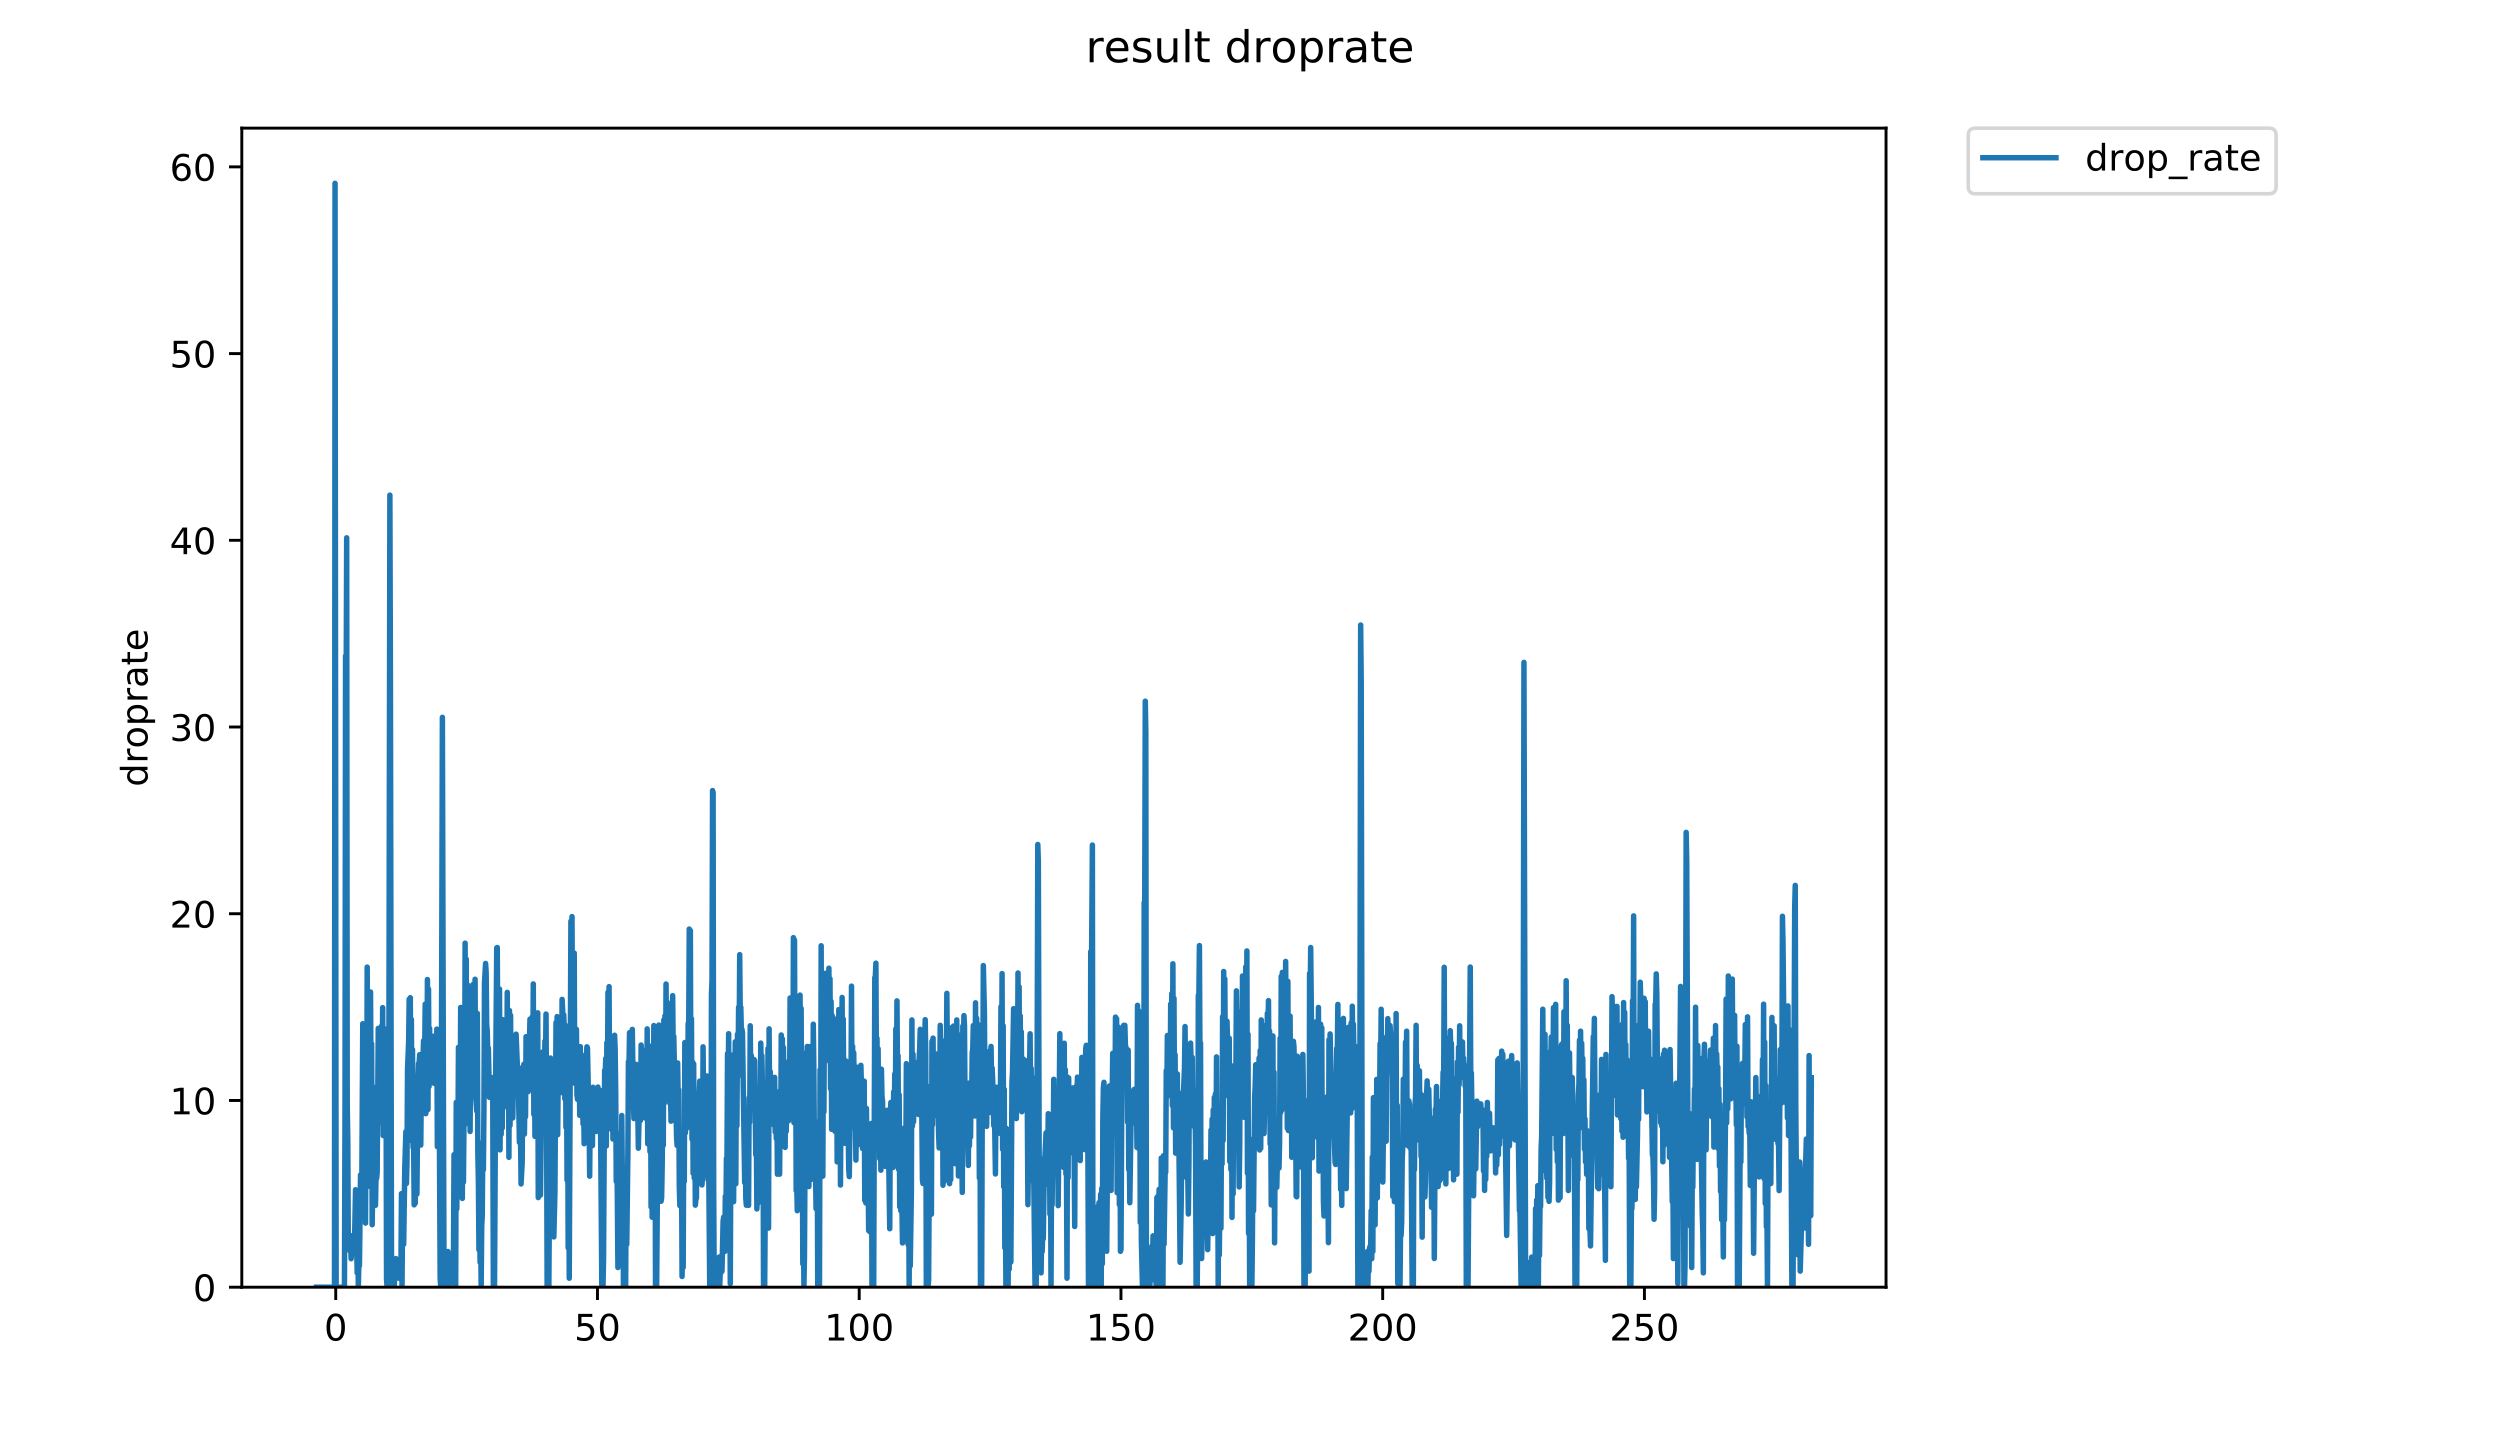 <?xml version="1.0" encoding="utf-8" standalone="no"?>
<!DOCTYPE svg PUBLIC "-//W3C//DTD SVG 1.1//EN"
  "http://www.w3.org/Graphics/SVG/1.1/DTD/svg11.dtd">
<!-- Created with matplotlib (https://matplotlib.org/) -->
<svg height="396pt" version="1.1" viewBox="0 0 684 396" width="684pt" xmlns="http://www.w3.org/2000/svg" xmlns:xlink="http://www.w3.org/1999/xlink">
 <defs>
  <style type="text/css">
*{stroke-linecap:butt;stroke-linejoin:round;}
  </style>
 </defs>
 <g id="figure_1">
  <g id="patch_1">
   <path d="M 0 396 
L 684 396 
L 684 0 
L 0 0 
z
" style="fill:#ffffff;"/>
  </g>
  <g id="axes_1">
   <g id="patch_2">
    <path d="M 66.159 352.174 
L 516.019 352.174 
L 516.019 35.062 
L 66.159 35.062 
z
" style="fill:#ffffff;"/>
   </g>
   <g id="matplotlib.axis_1">
    <g id="xtick_1">
     <g id="line2d_1">
      <defs>
       <path d="M 0 0 
L 0 3.5 
" id="md224cf1b78" style="stroke:#000000;stroke-width:0.8;"/>
      </defs>
      <g>
       <use style="stroke:#000000;stroke-width:0.8;" x="91.856" xlink:href="#md224cf1b78" y="352.174"/>
      </g>
     </g>
     <g id="text_1">
      <!-- 0 -->
      <defs>
       <path d="M 31.781 66.406 
Q 24.172 66.406 20.328 58.906 
Q 16.5 51.422 16.5 36.375 
Q 16.5 21.391 20.328 13.891 
Q 24.172 6.391 31.781 6.391 
Q 39.453 6.391 43.281 13.891 
Q 47.125 21.391 47.125 36.375 
Q 47.125 51.422 43.281 58.906 
Q 39.453 66.406 31.781 66.406 
z
M 31.781 74.219 
Q 44.047 74.219 50.516 64.516 
Q 56.984 54.828 56.984 36.375 
Q 56.984 17.969 50.516 8.266 
Q 44.047 -1.422 31.781 -1.422 
Q 19.531 -1.422 13.062 8.266 
Q 6.594 17.969 6.594 36.375 
Q 6.594 54.828 13.062 64.516 
Q 19.531 74.219 31.781 74.219 
z
" id="DejaVuSans-48"/>
      </defs>
      <g transform="translate(88.674 366.773)scale(0.1 -0.1)">
       <use xlink:href="#DejaVuSans-48"/>
      </g>
     </g>
    </g>
    <g id="xtick_2">
     <g id="line2d_2">
      <g>
       <use style="stroke:#000000;stroke-width:0.8;" x="163.467" xlink:href="#md224cf1b78" y="352.174"/>
      </g>
     </g>
     <g id="text_2">
      <!-- 50 -->
      <defs>
       <path d="M 10.797 72.906 
L 49.516 72.906 
L 49.516 64.594 
L 19.828 64.594 
L 19.828 46.734 
Q 21.969 47.469 24.109 47.828 
Q 26.266 48.188 28.422 48.188 
Q 40.625 48.188 47.75 41.5 
Q 54.891 34.812 54.891 23.391 
Q 54.891 11.625 47.562 5.094 
Q 40.234 -1.422 26.906 -1.422 
Q 22.312 -1.422 17.547 -0.641 
Q 12.797 0.141 7.719 1.703 
L 7.719 11.625 
Q 12.109 9.234 16.797 8.062 
Q 21.484 6.891 26.703 6.891 
Q 35.156 6.891 40.078 11.328 
Q 45.016 15.766 45.016 23.391 
Q 45.016 31 40.078 35.438 
Q 35.156 39.891 26.703 39.891 
Q 22.75 39.891 18.812 39.016 
Q 14.891 38.141 10.797 36.281 
z
" id="DejaVuSans-53"/>
      </defs>
      <g transform="translate(157.105 366.773)scale(0.1 -0.1)">
       <use xlink:href="#DejaVuSans-53"/>
       <use x="63.623" xlink:href="#DejaVuSans-48"/>
      </g>
     </g>
    </g>
    <g id="xtick_3">
     <g id="line2d_3">
      <g>
       <use style="stroke:#000000;stroke-width:0.8;" x="235.079" xlink:href="#md224cf1b78" y="352.174"/>
      </g>
     </g>
     <g id="text_3">
      <!-- 100 -->
      <defs>
       <path d="M 12.406 8.297 
L 28.516 8.297 
L 28.516 63.922 
L 10.984 60.406 
L 10.984 69.391 
L 28.422 72.906 
L 38.281 72.906 
L 38.281 8.297 
L 54.391 8.297 
L 54.391 0 
L 12.406 0 
z
" id="DejaVuSans-49"/>
      </defs>
      <g transform="translate(225.535 366.773)scale(0.1 -0.1)">
       <use xlink:href="#DejaVuSans-49"/>
       <use x="63.623" xlink:href="#DejaVuSans-48"/>
       <use x="127.246" xlink:href="#DejaVuSans-48"/>
      </g>
     </g>
    </g>
    <g id="xtick_4">
     <g id="line2d_4">
      <g>
       <use style="stroke:#000000;stroke-width:0.8;" x="306.691" xlink:href="#md224cf1b78" y="352.174"/>
      </g>
     </g>
     <g id="text_4">
      <!-- 150 -->
      <g transform="translate(297.147 366.773)scale(0.1 -0.1)">
       <use xlink:href="#DejaVuSans-49"/>
       <use x="63.623" xlink:href="#DejaVuSans-53"/>
       <use x="127.246" xlink:href="#DejaVuSans-48"/>
      </g>
     </g>
    </g>
    <g id="xtick_5">
     <g id="line2d_5">
      <g>
       <use style="stroke:#000000;stroke-width:0.8;" x="378.303" xlink:href="#md224cf1b78" y="352.174"/>
      </g>
     </g>
     <g id="text_5">
      <!-- 200 -->
      <defs>
       <path d="M 19.188 8.297 
L 53.609 8.297 
L 53.609 0 
L 7.328 0 
L 7.328 8.297 
Q 12.938 14.109 22.625 23.891 
Q 32.328 33.688 34.812 36.531 
Q 39.547 41.844 41.422 45.531 
Q 43.312 49.219 43.312 52.781 
Q 43.312 58.594 39.234 62.25 
Q 35.156 65.922 28.609 65.922 
Q 23.969 65.922 18.812 64.312 
Q 13.672 62.703 7.812 59.422 
L 7.812 69.391 
Q 13.766 71.781 18.938 73 
Q 24.125 74.219 28.422 74.219 
Q 39.75 74.219 46.484 68.547 
Q 53.219 62.891 53.219 53.422 
Q 53.219 48.922 51.531 44.891 
Q 49.859 40.875 45.406 35.406 
Q 44.188 33.984 37.641 27.219 
Q 31.109 20.453 19.188 8.297 
z
" id="DejaVuSans-50"/>
      </defs>
      <g transform="translate(368.759 366.773)scale(0.1 -0.1)">
       <use xlink:href="#DejaVuSans-50"/>
       <use x="63.623" xlink:href="#DejaVuSans-48"/>
       <use x="127.246" xlink:href="#DejaVuSans-48"/>
      </g>
     </g>
    </g>
    <g id="xtick_6">
     <g id="line2d_6">
      <g>
       <use style="stroke:#000000;stroke-width:0.8;" x="449.915" xlink:href="#md224cf1b78" y="352.174"/>
      </g>
     </g>
     <g id="text_6">
      <!-- 250 -->
      <g transform="translate(440.371 366.773)scale(0.1 -0.1)">
       <use xlink:href="#DejaVuSans-50"/>
       <use x="63.623" xlink:href="#DejaVuSans-53"/>
       <use x="127.246" xlink:href="#DejaVuSans-48"/>
      </g>
     </g>
    </g>
   </g>
   <g id="matplotlib.axis_2">
    <g id="ytick_1">
     <g id="line2d_7">
      <defs>
       <path d="M 0 0 
L -3.5 0 
" id="m895e35383b" style="stroke:#000000;stroke-width:0.8;"/>
      </defs>
      <g>
       <use style="stroke:#000000;stroke-width:0.8;" x="66.159" xlink:href="#m895e35383b" y="352.174"/>
      </g>
     </g>
     <g id="text_7">
      <!-- 0 -->
      <g transform="translate(52.796 355.973)scale(0.1 -0.1)">
       <use xlink:href="#DejaVuSans-48"/>
      </g>
     </g>
    </g>
    <g id="ytick_2">
     <g id="line2d_8">
      <g>
       <use style="stroke:#000000;stroke-width:0.8;" x="66.159" xlink:href="#m895e35383b" y="301.087"/>
      </g>
     </g>
     <g id="text_8">
      <!-- 10 -->
      <g transform="translate(46.434 304.886)scale(0.1 -0.1)">
       <use xlink:href="#DejaVuSans-49"/>
       <use x="63.623" xlink:href="#DejaVuSans-48"/>
      </g>
     </g>
    </g>
    <g id="ytick_3">
     <g id="line2d_9">
      <g>
       <use style="stroke:#000000;stroke-width:0.8;" x="66.159" xlink:href="#m895e35383b" y="250"/>
      </g>
     </g>
     <g id="text_9">
      <!-- 20 -->
      <g transform="translate(46.434 253.799)scale(0.1 -0.1)">
       <use xlink:href="#DejaVuSans-50"/>
       <use x="63.623" xlink:href="#DejaVuSans-48"/>
      </g>
     </g>
    </g>
    <g id="ytick_4">
     <g id="line2d_10">
      <g>
       <use style="stroke:#000000;stroke-width:0.8;" x="66.159" xlink:href="#m895e35383b" y="198.913"/>
      </g>
     </g>
     <g id="text_10">
      <!-- 30 -->
      <defs>
       <path d="M 40.578 39.312 
Q 47.656 37.797 51.625 33 
Q 55.609 28.219 55.609 21.188 
Q 55.609 10.406 48.188 4.484 
Q 40.766 -1.422 27.094 -1.422 
Q 22.516 -1.422 17.656 -0.516 
Q 12.797 0.391 7.625 2.203 
L 7.625 11.719 
Q 11.719 9.328 16.594 8.109 
Q 21.484 6.891 26.812 6.891 
Q 36.078 6.891 40.938 10.547 
Q 45.797 14.203 45.797 21.188 
Q 45.797 27.641 41.281 31.266 
Q 36.766 34.906 28.719 34.906 
L 20.219 34.906 
L 20.219 43.016 
L 29.109 43.016 
Q 36.375 43.016 40.234 45.922 
Q 44.094 48.828 44.094 54.297 
Q 44.094 59.906 40.109 62.906 
Q 36.141 65.922 28.719 65.922 
Q 24.656 65.922 20.016 65.031 
Q 15.375 64.156 9.812 62.312 
L 9.812 71.094 
Q 15.438 72.656 20.344 73.438 
Q 25.25 74.219 29.594 74.219 
Q 40.828 74.219 47.359 69.109 
Q 53.906 64.016 53.906 55.328 
Q 53.906 49.266 50.438 45.094 
Q 46.969 40.922 40.578 39.312 
z
" id="DejaVuSans-51"/>
      </defs>
      <g transform="translate(46.434 202.713)scale(0.1 -0.1)">
       <use xlink:href="#DejaVuSans-51"/>
       <use x="63.623" xlink:href="#DejaVuSans-48"/>
      </g>
     </g>
    </g>
    <g id="ytick_5">
     <g id="line2d_11">
      <g>
       <use style="stroke:#000000;stroke-width:0.8;" x="66.159" xlink:href="#m895e35383b" y="147.826"/>
      </g>
     </g>
     <g id="text_11">
      <!-- 40 -->
      <defs>
       <path d="M 37.797 64.312 
L 12.891 25.391 
L 37.797 25.391 
z
M 35.203 72.906 
L 47.609 72.906 
L 47.609 25.391 
L 58.016 25.391 
L 58.016 17.188 
L 47.609 17.188 
L 47.609 0 
L 37.797 0 
L 37.797 17.188 
L 4.891 17.188 
L 4.891 26.703 
z
" id="DejaVuSans-52"/>
      </defs>
      <g transform="translate(46.434 151.626)scale(0.1 -0.1)">
       <use xlink:href="#DejaVuSans-52"/>
       <use x="63.623" xlink:href="#DejaVuSans-48"/>
      </g>
     </g>
    </g>
    <g id="ytick_6">
     <g id="line2d_12">
      <g>
       <use style="stroke:#000000;stroke-width:0.8;" x="66.159" xlink:href="#m895e35383b" y="96.739"/>
      </g>
     </g>
     <g id="text_12">
      <!-- 50 -->
      <g transform="translate(46.434 100.539)scale(0.1 -0.1)">
       <use xlink:href="#DejaVuSans-53"/>
       <use x="63.623" xlink:href="#DejaVuSans-48"/>
      </g>
     </g>
    </g>
    <g id="ytick_7">
     <g id="line2d_13">
      <g>
       <use style="stroke:#000000;stroke-width:0.8;" x="66.159" xlink:href="#m895e35383b" y="45.653"/>
      </g>
     </g>
     <g id="text_13">
      <!-- 60 -->
      <defs>
       <path d="M 33.016 40.375 
Q 26.375 40.375 22.484 35.828 
Q 18.609 31.297 18.609 23.391 
Q 18.609 15.531 22.484 10.953 
Q 26.375 6.391 33.016 6.391 
Q 39.656 6.391 43.531 10.953 
Q 47.406 15.531 47.406 23.391 
Q 47.406 31.297 43.531 35.828 
Q 39.656 40.375 33.016 40.375 
z
M 52.594 71.297 
L 52.594 62.312 
Q 48.875 64.062 45.094 64.984 
Q 41.312 65.922 37.594 65.922 
Q 27.828 65.922 22.672 59.328 
Q 17.531 52.734 16.797 39.406 
Q 19.672 43.656 24.016 45.922 
Q 28.375 48.188 33.594 48.188 
Q 44.578 48.188 50.953 41.516 
Q 57.328 34.859 57.328 23.391 
Q 57.328 12.156 50.688 5.359 
Q 44.047 -1.422 33.016 -1.422 
Q 20.359 -1.422 13.672 8.266 
Q 6.984 17.969 6.984 36.375 
Q 6.984 53.656 15.188 63.938 
Q 23.391 74.219 37.203 74.219 
Q 40.922 74.219 44.703 73.484 
Q 48.484 72.75 52.594 71.297 
z
" id="DejaVuSans-54"/>
      </defs>
      <g transform="translate(46.434 49.452)scale(0.1 -0.1)">
       <use xlink:href="#DejaVuSans-54"/>
       <use x="63.623" xlink:href="#DejaVuSans-48"/>
      </g>
     </g>
    </g>
    <g id="text_14">
     <!-- droprate -->
     <defs>
      <path d="M 45.406 46.391 
L 45.406 75.984 
L 54.391 75.984 
L 54.391 0 
L 45.406 0 
L 45.406 8.203 
Q 42.578 3.328 38.25 0.953 
Q 33.938 -1.422 27.875 -1.422 
Q 17.969 -1.422 11.734 6.484 
Q 5.516 14.406 5.516 27.297 
Q 5.516 40.188 11.734 48.094 
Q 17.969 56 27.875 56 
Q 33.938 56 38.25 53.625 
Q 42.578 51.266 45.406 46.391 
z
M 14.797 27.297 
Q 14.797 17.391 18.875 11.75 
Q 22.953 6.109 30.078 6.109 
Q 37.203 6.109 41.297 11.75 
Q 45.406 17.391 45.406 27.297 
Q 45.406 37.203 41.297 42.844 
Q 37.203 48.484 30.078 48.484 
Q 22.953 48.484 18.875 42.844 
Q 14.797 37.203 14.797 27.297 
z
" id="DejaVuSans-100"/>
      <path d="M 41.109 46.297 
Q 39.594 47.172 37.812 47.578 
Q 36.031 48 33.891 48 
Q 26.266 48 22.188 43.047 
Q 18.109 38.094 18.109 28.812 
L 18.109 0 
L 9.078 0 
L 9.078 54.688 
L 18.109 54.688 
L 18.109 46.188 
Q 20.953 51.172 25.484 53.578 
Q 30.031 56 36.531 56 
Q 37.453 56 38.578 55.875 
Q 39.703 55.766 41.062 55.516 
z
" id="DejaVuSans-114"/>
      <path d="M 30.609 48.391 
Q 23.391 48.391 19.188 42.75 
Q 14.984 37.109 14.984 27.297 
Q 14.984 17.484 19.156 11.844 
Q 23.344 6.203 30.609 6.203 
Q 37.797 6.203 41.984 11.859 
Q 46.188 17.531 46.188 27.297 
Q 46.188 37.016 41.984 42.703 
Q 37.797 48.391 30.609 48.391 
z
M 30.609 56 
Q 42.328 56 49.016 48.375 
Q 55.719 40.766 55.719 27.297 
Q 55.719 13.875 49.016 6.219 
Q 42.328 -1.422 30.609 -1.422 
Q 18.844 -1.422 12.172 6.219 
Q 5.516 13.875 5.516 27.297 
Q 5.516 40.766 12.172 48.375 
Q 18.844 56 30.609 56 
z
" id="DejaVuSans-111"/>
      <path d="M 18.109 8.203 
L 18.109 -20.797 
L 9.078 -20.797 
L 9.078 54.688 
L 18.109 54.688 
L 18.109 46.391 
Q 20.953 51.266 25.266 53.625 
Q 29.594 56 35.594 56 
Q 45.562 56 51.781 48.094 
Q 58.016 40.188 58.016 27.297 
Q 58.016 14.406 51.781 6.484 
Q 45.562 -1.422 35.594 -1.422 
Q 29.594 -1.422 25.266 0.953 
Q 20.953 3.328 18.109 8.203 
z
M 48.688 27.297 
Q 48.688 37.203 44.609 42.844 
Q 40.531 48.484 33.406 48.484 
Q 26.266 48.484 22.188 42.844 
Q 18.109 37.203 18.109 27.297 
Q 18.109 17.391 22.188 11.75 
Q 26.266 6.109 33.406 6.109 
Q 40.531 6.109 44.609 11.75 
Q 48.688 17.391 48.688 27.297 
z
" id="DejaVuSans-112"/>
      <path d="M 34.281 27.484 
Q 23.391 27.484 19.188 25 
Q 14.984 22.516 14.984 16.5 
Q 14.984 11.719 18.141 8.906 
Q 21.297 6.109 26.703 6.109 
Q 34.188 6.109 38.703 11.406 
Q 43.219 16.703 43.219 25.484 
L 43.219 27.484 
z
M 52.203 31.203 
L 52.203 0 
L 43.219 0 
L 43.219 8.297 
Q 40.141 3.328 35.547 0.953 
Q 30.953 -1.422 24.312 -1.422 
Q 15.922 -1.422 10.953 3.297 
Q 6 8.016 6 15.922 
Q 6 25.141 12.172 29.828 
Q 18.359 34.516 30.609 34.516 
L 43.219 34.516 
L 43.219 35.406 
Q 43.219 41.609 39.141 45 
Q 35.062 48.391 27.688 48.391 
Q 23 48.391 18.547 47.266 
Q 14.109 46.141 10.016 43.891 
L 10.016 52.203 
Q 14.938 54.109 19.578 55.047 
Q 24.219 56 28.609 56 
Q 40.484 56 46.344 49.844 
Q 52.203 43.703 52.203 31.203 
z
" id="DejaVuSans-97"/>
      <path d="M 18.312 70.219 
L 18.312 54.688 
L 36.812 54.688 
L 36.812 47.703 
L 18.312 47.703 
L 18.312 18.016 
Q 18.312 11.328 20.141 9.422 
Q 21.969 7.516 27.594 7.516 
L 36.812 7.516 
L 36.812 0 
L 27.594 0 
Q 17.188 0 13.234 3.875 
Q 9.281 7.766 9.281 18.016 
L 9.281 47.703 
L 2.688 47.703 
L 2.688 54.688 
L 9.281 54.688 
L 9.281 70.219 
z
" id="DejaVuSans-116"/>
      <path d="M 56.203 29.594 
L 56.203 25.203 
L 14.891 25.203 
Q 15.484 15.922 20.484 11.062 
Q 25.484 6.203 34.422 6.203 
Q 39.594 6.203 44.453 7.469 
Q 49.312 8.734 54.109 11.281 
L 54.109 2.781 
Q 49.266 0.734 44.188 -0.344 
Q 39.109 -1.422 33.891 -1.422 
Q 20.797 -1.422 13.156 6.188 
Q 5.516 13.812 5.516 26.812 
Q 5.516 40.234 12.766 48.109 
Q 20.016 56 32.328 56 
Q 43.359 56 49.781 48.891 
Q 56.203 41.797 56.203 29.594 
z
M 47.219 32.234 
Q 47.125 39.594 43.094 43.984 
Q 39.062 48.391 32.422 48.391 
Q 24.906 48.391 20.391 44.141 
Q 15.875 39.891 15.188 32.172 
z
" id="DejaVuSans-101"/>
     </defs>
     <g transform="translate(40.354 215.236)rotate(-90)scale(0.1 -0.1)">
      <use xlink:href="#DejaVuSans-100"/>
      <use x="63.477" xlink:href="#DejaVuSans-114"/>
      <use x="104.559" xlink:href="#DejaVuSans-111"/>
      <use x="165.74" xlink:href="#DejaVuSans-112"/>
      <use x="229.217" xlink:href="#DejaVuSans-114"/>
      <use x="270.33" xlink:href="#DejaVuSans-97"/>
      <use x="331.609" xlink:href="#DejaVuSans-116"/>
      <use x="370.818" xlink:href="#DejaVuSans-101"/>
     </g>
    </g>
   </g>
   <g id="line2d_14">
    <path clip-path="url(#pfddebb57df)" d="M 86.607 352.174 
L 91.517 352.174 
L 91.667 50.163 
L 91.969 352.174 
L 94.241 352.174 
L 94.393 303.474 
L 94.545 179.452 
L 94.697 192.588 
L 94.848 147.141 
L 95 302.641 
L 95.151 311.791 
L 95.303 341.957 
L 95.455 341.45 
L 95.759 341.501 
L 95.91 338.525 
L 96.062 344.382 
L 96.213 342.387 
L 96.364 338.064 
L 96.515 341.419 
L 96.667 341.918 
L 96.818 339.987 
L 96.969 341.409 
L 97.273 325.516 
L 97.727 348.282 
L 97.882 334.922 
L 98.037 352.174 
L 98.189 345.376 
L 98.34 346.319 
L 98.643 321.464 
L 98.795 329.263 
L 98.946 331.213 
L 99.25 280.097 
L 99.401 328.288 
L 99.553 299.04 
L 99.704 327.777 
L 99.855 315.894 
L 100.006 334.642 
L 100.158 298.168 
L 100.309 321.434 
L 100.461 264.597 
L 100.613 306.526 
L 100.765 289.956 
L 100.917 324.547 
L 101.069 280.516 
L 101.22 291.298 
L 101.372 271.408 
L 101.524 297.629 
L 101.675 285.56 
L 101.826 335.08 
L 102.281 304.493 
L 102.431 315.403 
L 102.583 297.525 
L 102.735 329.772 
L 102.886 321.035 
L 103.038 322.41 
L 103.189 320.856 
L 103.491 281.356 
L 103.642 305.287 
L 103.793 292.851 
L 103.943 307.069 
L 104.094 284.645 
L 104.245 297.961 
L 104.396 280.731 
L 104.547 296.336 
L 104.698 275.691 
L 104.849 310.7 
L 105 283.928 
L 105.151 303.637 
L 105.301 281.506 
L 105.453 297.91 
L 105.603 283.045 
L 105.755 349.934 
L 105.909 352.174 
L 106.218 352.174 
L 106.37 307.983 
L 106.671 135.471 
L 106.822 187.267 
L 107.124 352.174 
L 107.879 352.174 
L 108.03 345.813 
L 108.181 346.302 
L 108.332 344.352 
L 108.633 348.749 
L 108.784 348.259 
L 108.935 348.248 
L 109.085 349.725 
L 109.236 345.33 
L 109.388 349.737 
L 109.539 346.791 
L 109.69 348.259 
L 109.842 326.582 
L 109.993 352.174 
L 110.144 331.602 
L 110.446 340.43 
L 110.748 319.42 
L 111.049 309.602 
L 111.2 323.793 
L 111.351 317.888 
L 111.502 292.475 
L 111.803 284.942 
L 111.954 273.391 
L 112.105 296.443 
L 112.256 272.977 
L 112.407 302.166 
L 112.557 278.912 
L 112.709 312.202 
L 112.86 287.154 
L 113.011 313.969 
L 113.162 311.598 
L 113.312 329.643 
L 113.463 317.953 
L 113.614 329.197 
L 113.916 296.283 
L 114.067 326.704 
L 114.369 295.031 
L 114.52 290.948 
L 114.67 291.007 
L 114.821 288.56 
L 114.974 294.441 
L 115.126 313.288 
L 115.276 297.263 
L 115.427 293.51 
L 115.578 295.247 
L 115.882 284.737 
L 116.033 287.951 
L 116.185 288.619 
L 116.337 274.74 
L 116.488 304.708 
L 116.638 303.543 
L 116.789 299.326 
L 116.94 268.008 
L 117.092 303.566 
L 117.243 270.611 
L 117.394 297.263 
L 117.545 281.356 
L 117.696 294.487 
L 117.849 289.648 
L 118 290.383 
L 118.302 288.438 
L 118.453 288.56 
L 118.604 283.506 
L 118.755 296.39 
L 118.906 289.049 
L 119.057 296.283 
L 119.21 290.251 
L 119.361 295.465 
L 119.512 281.574 
L 119.663 313.737 
L 119.814 285.263 
L 119.965 310.131 
L 120.116 290.088 
L 120.424 349.764 
L 120.583 352.174 
L 120.886 252.349 
L 121.037 196.266 
L 121.338 307.112 
L 121.491 352.174 
L 122.1 352.174 
L 122.553 342.415 
L 122.705 343.903 
L 122.857 343.416 
L 123.009 349.255 
L 123.161 347.799 
L 123.312 351.199 
L 123.464 347.29 
L 123.616 350.232 
L 123.767 349.244 
L 123.919 350.23 
L 124.069 344.322 
L 124.22 315.928 
L 124.372 339.038 
L 124.524 324.928 
L 124.675 352.174 
L 124.828 301.622 
L 124.979 330.766 
L 125.13 301.724 
L 125.282 313.176 
L 125.433 286.553 
L 125.585 322.954 
L 125.737 303.127 
L 125.888 305.642 
L 126.039 275.641 
L 126.191 313.176 
L 126.342 278.844 
L 126.494 327.893 
L 126.646 283.993 
L 126.797 323.441 
L 126.949 305.422 
L 127.1 306.352 
L 127.253 258.054 
L 127.404 299.427 
L 127.555 262.394 
L 127.707 307.37 
L 127.858 269.383 
L 128.01 301.574 
L 128.162 277.733 
L 128.314 305.377 
L 128.465 280.097 
L 128.616 309.561 
L 128.767 286.666 
L 128.919 299.578 
L 129.071 270.105 
L 129.222 288.863 
L 129.373 269.397 
L 129.525 291.843 
L 129.676 272.716 
L 129.828 299.04 
L 129.979 267.922 
L 130.131 299.727 
L 130.435 304.006 
L 130.587 277.247 
L 130.738 315.544 
L 130.89 323.468 
L 131.041 341.957 
L 131.193 316.101 
L 131.345 345.356 
L 131.496 336.072 
L 131.647 352.174 
L 131.798 335.489 
L 131.948 332.544 
L 132.101 312.504 
L 132.253 320.062 
L 132.404 303.334 
L 132.554 268.907 
L 132.856 263.604 
L 133.007 265.968 
L 133.158 280.379 
L 133.309 282.064 
L 133.459 288.377 
L 133.61 286.728 
L 133.912 300.255 
L 134.064 296.496 
L 134.215 298.168 
L 134.366 297.473 
L 134.517 294.812 
L 134.819 301.139 
L 134.979 352.174 
L 135.298 352.174 
L 135.602 295.574 
L 135.906 259.333 
L 136.057 259.245 
L 136.209 291.785 
L 136.361 279.886 
L 136.512 301.917 
L 136.664 270.611 
L 136.815 314.603 
L 136.967 283.506 
L 137.118 310.371 
L 137.27 282.266 
L 137.42 308.623 
L 137.572 278.984 
L 137.723 295.14 
L 137.875 291.124 
L 138.027 301.67 
L 138.178 289.29 
L 138.329 302.214 
L 138.48 281.152 
L 138.631 301.429 
L 138.782 271.511 
L 138.933 303.099 
L 139.084 279.263 
L 139.238 316.644 
L 139.39 276.49 
L 139.542 307.941 
L 139.693 277.795 
L 139.843 301.234 
L 139.994 297.806 
L 140.145 300.255 
L 140.296 305.864 
L 140.599 285.688 
L 140.751 298.858 
L 140.903 285.751 
L 141.055 290.501 
L 141.206 282.953 
L 141.508 290.694 
L 141.661 298.424 
L 141.812 295.846 
L 142.113 312.576 
L 142.264 304.617 
L 142.415 310.58 
L 142.567 323.928 
L 142.87 318.051 
L 143.022 291.9 
L 143.172 302.704 
L 143.324 291.182 
L 143.475 310.292 
L 143.628 300.262 
L 143.78 305.555 
L 143.932 283.637 
L 144.083 294.22 
L 144.235 285.581 
L 144.539 298.655 
L 144.995 278.846 
L 145.3 288.134 
L 145.451 290.324 
L 145.603 278.22 
L 145.754 295.086 
L 145.906 269.212 
L 146.058 304.935 
L 146.21 283.506 
L 146.362 310.897 
L 146.513 282.466 
L 146.665 305.024 
L 146.817 280.584 
L 146.968 310.212 
L 147.12 277.104 
L 147.27 327.66 
L 147.422 288.315 
L 147.573 322.926 
L 147.725 293.622 
L 147.877 326.97 
L 148.179 299.527 
L 148.331 301.477 
L 148.482 287.828 
L 148.786 298.168 
L 148.937 297.09 
L 149.088 284.839 
L 149.239 290.518 
L 149.39 277.449 
L 149.542 304.311 
L 149.693 352.174 
L 150.166 352.174 
L 150.318 327.365 
L 150.469 321.951 
L 150.62 289.479 
L 150.922 304.356 
L 151.225 308.176 
L 151.526 338.42 
L 151.827 326.164 
L 152.129 279.752 
L 152.279 292.475 
L 152.43 278.142 
L 152.58 310.461 
L 152.731 293.284 
L 153.032 282.064 
L 153.183 287.948 
L 153.333 286.905 
L 153.635 298.938 
L 153.787 273.429 
L 153.938 276.181 
L 154.088 281.997 
L 154.239 277.652 
L 154.389 282.064 
L 154.54 300.646 
L 154.69 280.525 
L 154.841 308.456 
L 154.992 289.29 
L 155.143 322.898 
L 155.294 291.007 
L 155.446 341.409 
L 155.596 309.602 
L 155.747 349.725 
L 156.199 252.061 
L 156.35 277.377 
L 156.501 250.784 
L 156.652 285.263 
L 156.803 269.476 
L 156.954 290.028 
L 157.105 260.755 
L 157.256 296.39 
L 157.407 282.688 
L 157.558 293.678 
L 157.709 281.642 
L 157.861 299.578 
L 158.011 300.794 
L 158.162 293.454 
L 158.313 295.9 
L 158.464 290.518 
L 158.615 305.153 
L 158.767 286.366 
L 158.917 304.663 
L 159.068 288.56 
L 159.219 302.609 
L 159.37 302.405 
L 159.522 307.54 
L 159.673 301.087 
L 159.823 312.914 
L 159.973 304.081 
L 160.124 303.59 
L 160.276 306.526 
L 160.427 289.909 
L 160.577 286.414 
L 160.728 286.666 
L 161.03 301.676 
L 161.18 306.088 
L 161.331 321.806 
L 161.483 303.659 
L 161.634 305.864 
L 161.937 300.794 
L 162.088 313.442 
L 162.238 297.473 
L 162.389 308.539 
L 162.54 304.617 
L 162.69 309.03 
L 162.841 302.118 
L 162.992 304.173 
L 163.143 309.561 
L 163.293 308.623 
L 163.445 304.889 
L 163.596 297.421 
L 163.898 301.185 
L 164.049 308.498 
L 164.2 298.347 
L 164.352 312.802 
L 164.662 352.174 
L 164.973 352.174 
L 165.13 344.297 
L 165.431 292.851 
L 165.582 294.321 
L 165.733 289.599 
L 165.884 313.553 
L 166.035 285.263 
L 166.188 298.042 
L 166.34 271.485 
L 166.492 291.414 
L 166.644 269.949 
L 166.794 302.166 
L 166.947 284.123 
L 167.098 308.872 
L 167.249 293.775 
L 167.399 307.069 
L 167.55 293.943 
L 167.702 311.637 
L 167.853 289.17 
L 168.155 283.243 
L 168.306 287.092 
L 168.457 298.734 
L 168.607 323.248 
L 168.759 310.051 
L 169.061 346.797 
L 169.212 332.525 
L 169.364 329.35 
L 169.515 335.521 
L 169.665 316.418 
L 169.816 326.729 
L 169.967 324.335 
L 170.118 305.198 
L 170.269 322.786 
L 170.42 324.309 
L 170.571 352.174 
L 170.723 321.124 
L 170.874 350.713 
L 171.026 320.458 
L 171.177 352.174 
L 171.328 319.847 
L 171.479 340.464 
L 171.786 315.718 
L 171.937 290.458 
L 172.088 291.928 
L 172.239 282.532 
L 172.541 301.283 
L 172.692 286.967 
L 172.842 288.254 
L 172.993 281.642 
L 173.295 301.332 
L 173.445 306.044 
L 173.897 292.907 
L 174.048 291.204 
L 174.199 303.73 
L 174.35 294.276 
L 174.653 314.151 
L 174.956 301.185 
L 175.259 306.526 
L 175.409 285.923 
L 175.71 289.479 
L 175.861 289.419 
L 176.013 287.464 
L 176.314 305.731 
L 176.468 295.411 
L 176.619 305.909 
L 176.77 291.554 
L 176.921 306.132 
L 177.072 281.506 
L 177.222 312.952 
L 177.373 285.923 
L 177.524 309.561 
L 177.675 286.915 
L 177.827 315.091 
L 177.978 288.315 
L 178.13 330.217 
L 178.28 290.458 
L 178.431 333.035 
L 178.581 304.663 
L 178.733 317.076 
L 178.884 280.594 
L 179.035 293.021 
L 179.186 286.303 
L 179.344 351.532 
L 179.501 352.174 
L 179.658 352.174 
L 179.962 313.325 
L 180.266 280.448 
L 180.417 305.953 
L 180.568 308.134 
L 180.72 327.313 
L 180.87 328.663 
L 181.021 327.66 
L 181.173 319.026 
L 181.324 301.772 
L 181.474 313.368 
L 181.624 279.053 
L 181.775 301.724 
L 181.926 277.937 
L 182.077 298.734 
L 182.229 269.225 
L 182.379 287.581 
L 182.531 274.179 
L 182.682 294.922 
L 182.833 285.751 
L 182.984 292.532 
L 183.135 290.028 
L 183.286 301.917 
L 183.438 297.629 
L 183.589 306.753 
L 183.742 306.656 
L 184.044 272.412 
L 184.194 287.948 
L 184.345 283.535 
L 184.646 297.701 
L 184.797 293.831 
L 185.1 311.014 
L 185.253 313.398 
L 185.403 290.831 
L 185.554 301.234 
L 185.704 298.14 
L 185.856 324.771 
L 186.008 329.857 
L 186.31 318.931 
L 186.463 317.826 
L 186.614 349.241 
L 186.766 325.005 
L 186.917 346.771 
L 187.068 313.251 
L 187.219 323.248 
L 187.369 285.239 
L 187.519 309.97 
L 187.67 285.56 
L 187.822 308.789 
L 187.974 285.223 
L 188.126 306.569 
L 188.278 280.028 
L 188.428 280.947 
L 188.58 254.193 
L 188.731 281.911 
L 188.882 254.609 
L 189.033 304.754 
L 189.183 278.703 
L 189.335 311.675 
L 189.486 290.577 
L 189.637 321.035 
L 189.789 291.065 
L 189.939 322.325 
L 190.091 306.264 
L 190.242 329.729 
L 190.393 328.174 
L 190.544 327.824 
L 190.695 307.559 
L 190.848 315.822 
L 191.15 301.332 
L 191.3 299.614 
L 191.451 295.792 
L 191.601 305.999 
L 191.753 307.814 
L 192.054 324.201 
L 192.205 321.835 
L 192.355 286.414 
L 192.507 301.233 
L 192.659 300.699 
L 192.812 294.386 
L 192.964 302.156 
L 193.116 296.919 
L 193.267 312.614 
L 193.419 294.386 
L 193.571 318.667 
L 193.722 322.842 
L 193.874 315.649 
L 194.181 352.174 
L 194.501 352.174 
L 194.653 272.135 
L 194.805 268.002 
L 194.957 216.299 
L 195.108 216.887 
L 195.26 324.876 
L 195.411 352.174 
L 196.171 352.174 
L 196.322 346.325 
L 196.474 348.274 
L 196.625 352.174 
L 196.777 343.911 
L 196.928 351.686 
L 197.08 347.285 
L 197.231 348.282 
L 197.383 346.812 
L 197.535 347.808 
L 197.839 334.103 
L 197.993 333.005 
L 198.145 333.773 
L 198.297 342.415 
L 198.448 327.313 
L 198.599 334.121 
L 198.75 316.908 
L 198.901 317.431 
L 199.052 288.254 
L 199.203 301.627 
L 199.354 282.821 
L 199.505 323.765 
L 199.656 320.337 
L 199.807 351.198 
L 199.958 315.474 
L 200.109 323.765 
L 200.261 288.679 
L 200.413 317.176 
L 200.564 308.665 
L 200.716 328.776 
L 200.867 298.887 
L 201.018 302.06 
L 201.17 285.031 
L 201.322 323.874 
L 201.473 288.254 
L 201.623 308.049 
L 201.775 282.953 
L 201.926 294.377 
L 202.077 275.568 
L 202.23 285.539 
L 202.382 261.191 
L 202.534 277.733 
L 202.685 275.568 
L 202.837 282.532 
L 202.987 281.574 
L 203.138 282.555 
L 203.744 323.577 
L 203.897 304.144 
L 204.048 327.824 
L 204.2 329.751 
L 204.352 323.495 
L 204.503 325.363 
L 204.656 308.675 
L 204.808 329.793 
L 204.959 300.354 
L 205.111 307.097 
L 205.263 280.652 
L 205.414 297.629 
L 205.566 288.803 
L 205.717 294.165 
L 205.869 293.19 
L 206.172 297.142 
L 206.324 289.897 
L 206.475 290.206 
L 206.778 315.963 
L 206.929 310.212 
L 207.081 330.766 
L 207.233 326.338 
L 207.383 329.153 
L 207.534 324.228 
L 207.685 297.577 
L 207.837 298.552 
L 207.988 311.559 
L 208.139 285.391 
L 208.291 292.759 
L 208.442 288.803 
L 208.594 297.037 
L 208.745 297.577 
L 208.899 352.174 
L 209.216 352.174 
L 209.519 308.218 
L 209.669 314.913 
L 209.821 298.065 
L 209.973 318.539 
L 210.124 286.853 
L 210.275 336.011 
L 210.426 281.491 
L 210.578 302.94 
L 210.729 293.134 
L 210.88 302.798 
L 211.031 294.867 
L 211.182 301.477 
L 211.334 300.015 
L 211.486 300.114 
L 211.637 297.09 
L 211.789 307.857 
L 211.941 294.762 
L 212.092 309.724 
L 212.243 302.405 
L 212.394 311.52 
L 212.545 300.155 
L 212.695 321.257 
L 212.846 302.214 
L 212.996 311.933 
L 213.147 298.683 
L 213.297 321.257 
L 213.448 302.656 
L 213.598 312.385 
L 213.749 283.177 
L 213.903 310.284 
L 214.054 284.221 
L 214.205 308.748 
L 214.356 286.603 
L 214.507 300.744 
L 214.658 296.549 
L 214.809 313.933 
L 214.96 293.943 
L 215.112 309.561 
L 215.264 298.655 
L 215.415 301.332 
L 215.566 290.577 
L 215.717 306.666 
L 215.868 290.577 
L 216.019 301.772 
L 216.17 273.053 
L 216.321 290.889 
L 216.471 279.123 
L 216.623 294.543 
L 216.774 287.154 
L 216.924 299.765 
L 217.076 256.539 
L 217.227 307.155 
L 217.378 257.208 
L 217.529 306.753 
L 217.682 277.875 
L 217.833 325.75 
L 217.984 323.901 
L 218.136 331.253 
L 218.287 311.07 
L 218.437 328.641 
L 218.738 281.084 
L 218.889 272.259 
L 219.044 288.435 
L 219.194 275.91 
L 219.345 322.729 
L 219.496 308.623 
L 219.647 345.813 
L 219.797 327.66 
L 219.948 352.174 
L 220.099 343.847 
L 220.249 317.398 
L 220.4 313.479 
L 220.551 288.009 
L 220.701 304.526 
L 220.854 286.318 
L 221.004 315.928 
L 221.155 293.775 
L 221.305 324.639 
L 221.455 286.351 
L 221.606 316.281 
L 221.756 288.377 
L 221.906 322.729 
L 222.057 310.42 
L 222.207 315.789 
L 222.365 306.689 
L 222.516 280.221 
L 222.666 292.043 
L 222.818 314.387 
L 222.969 309.023 
L 223.272 330.705 
L 223.574 307.025 
L 223.731 352.174 
L 224.209 352.174 
L 224.368 292.673 
L 224.519 314.151 
L 224.671 258.758 
L 224.822 312.764 
L 224.973 281.084 
L 225.124 321.806 
L 225.276 287.648 
L 225.427 304.219 
L 225.579 271.485 
L 225.729 282.621 
L 225.88 266.293 
L 226.031 281.574 
L 226.181 277.234 
L 226.333 285.135 
L 226.483 266.54 
L 226.634 285.688 
L 226.785 264.905 
L 226.936 290.399 
L 227.086 267.765 
L 227.237 297.858 
L 227.387 273.995 
L 227.537 308.988 
L 227.688 277.857 
L 227.838 305.999 
L 227.989 282.555 
L 228.14 303.73 
L 228.29 278.773 
L 228.441 309.52 
L 228.592 286.967 
L 228.742 302.166 
L 228.893 281.506 
L 229.044 317.888 
L 229.194 286.905 
L 229.345 306.578 
L 229.498 276.221 
L 229.648 308.623 
L 229.799 276.254 
L 229.95 324.228 
L 230.101 299.275 
L 230.251 304.708 
L 230.402 272.901 
L 230.553 299.275 
L 230.704 278.773 
L 230.855 299.527 
L 231.006 295.302 
L 231.158 312.802 
L 231.459 290.28 
L 231.61 303.73 
L 231.761 299.173 
L 231.911 308.498 
L 232.062 309.236 
L 232.213 319.785 
L 232.364 321.922 
L 232.517 309.48 
L 232.668 307.284 
L 232.819 300.015 
L 232.97 269.808 
L 233.121 304.173 
L 233.272 286.24 
L 233.423 306.622 
L 233.574 288.009 
L 233.725 297.525 
L 233.877 294.653 
L 234.178 317.398 
L 234.479 291.986 
L 234.933 313.102 
L 235.084 312.802 
L 235.539 291.472 
L 235.842 302.704 
L 235.993 314.224 
L 236.145 300.255 
L 236.296 314.224 
L 236.447 295.792 
L 236.599 328.447 
L 236.751 314.224 
L 236.902 329.131 
L 237.054 303.266 
L 237.205 315.403 
L 237.357 315.197 
L 237.508 320.032 
L 237.661 336.693 
L 237.812 321.434 
L 237.963 336.99 
L 238.115 325.414 
L 238.266 330.746 
L 238.418 307.37 
L 238.573 352.174 
L 239.042 352.174 
L 239.343 267.437 
L 239.495 267.11 
L 239.646 263.519 
L 239.798 293.9 
L 239.949 284.091 
L 240.1 306.132 
L 240.251 286.915 
L 240.403 308.218 
L 240.554 305.243 
L 240.705 317.009 
L 240.856 307.559 
L 241.008 320.154 
L 241.159 292.532 
L 241.31 300.015 
L 241.461 301.234 
L 241.612 312.087 
L 241.764 306.883 
L 241.915 317.63 
L 242.068 310.49 
L 242.22 319.121 
L 242.524 318.667 
L 242.676 303.776 
L 242.827 319.121 
L 242.979 304.935 
L 243.284 326.485 
L 243.436 336.179 
L 243.587 305.153 
L 243.739 301.622 
L 243.892 306.302 
L 244.044 305.203 
L 244.348 319.42 
L 244.499 298.734 
L 244.65 311.753 
L 244.801 293.831 
L 244.952 306.622 
L 245.103 281.491 
L 245.256 300.796 
L 245.408 273.841 
L 245.559 293.999 
L 245.709 288.807 
L 245.86 319.94 
L 246.012 299.527 
L 246.163 330.196 
L 246.314 312.087 
L 246.466 331.273 
L 246.618 320.062 
L 246.922 340.068 
L 247.074 330.787 
L 247.226 309.318 
L 247.377 308.623 
L 247.528 314.115 
L 247.679 313.516 
L 247.83 317.076 
L 247.981 291.007 
L 248.133 329.307 
L 248.284 291.986 
L 248.436 340.497 
L 248.587 315.126 
L 248.739 352.174 
L 248.891 318.116 
L 249.043 346.369 
L 249.347 326.387 
L 249.498 279.054 
L 249.649 308.091 
L 249.801 288.376 
L 249.952 306.926 
L 250.104 294.707 
L 250.256 301.039 
L 250.407 291.67 
L 250.71 297.037 
L 250.861 290.811 
L 251.012 290.635 
L 251.163 292.907 
L 251.315 304.935 
L 251.467 289.837 
L 251.618 287.04 
L 251.77 281.626 
L 251.922 302.594 
L 252.074 290.811 
L 252.377 322.842 
L 252.528 323.82 
L 252.68 304.935 
L 252.832 316.657 
L 252.983 285.688 
L 253.134 278.984 
L 253.285 288.506 
L 253.441 352.174 
L 253.915 352.174 
L 254.071 350.235 
L 254.379 297.94 
L 254.53 331.273 
L 254.681 297.037 
L 254.833 332.207 
L 254.984 284.903 
L 255.136 307.772 
L 255.287 284.026 
L 255.437 303.099 
L 255.588 292.418 
L 255.739 292.101 
L 255.89 305.198 
L 256.041 288.989 
L 256.191 288.377 
L 256.342 298.295 
L 256.493 293.228 
L 256.795 310.131 
L 256.946 314.079 
L 257.247 280.525 
L 257.398 291.38 
L 257.548 286.414 
L 257.699 308.623 
L 257.85 289.969 
L 258.001 324.282 
L 258.152 289.778 
L 258.304 323.303 
L 258.455 289.35 
L 258.606 304.572 
L 258.756 284.516 
L 258.907 292.907 
L 259.057 271.769 
L 259.208 289.849 
L 259.358 281.93 
L 259.51 307.198 
L 259.661 288.56 
L 259.812 323.847 
L 259.963 283.732 
L 260.114 322.757 
L 260.264 281.22 
L 260.415 317.364 
L 260.566 281.642 
L 260.717 314.042 
L 260.868 280.731 
L 261.019 316.555 
L 261.17 292.907 
L 261.32 318.377 
L 261.471 291.812 
L 261.621 309.479 
L 261.772 279.053 
L 261.922 310.501 
L 262.073 282.979 
L 262.223 321.748 
L 262.375 306.753 
L 262.525 306.176 
L 262.676 297.263 
L 262.827 320.826 
L 262.978 315.403 
L 263.128 314.913 
L 263.279 326.239 
L 263.43 280.731 
L 263.581 287.457 
L 263.732 277.866 
L 263.883 280.516 
L 264.034 301.821 
L 264.185 305.198 
L 264.335 305.153 
L 264.486 300.596 
L 264.938 318.867 
L 265.089 296.336 
L 265.24 313.479 
L 265.391 299.376 
L 265.542 311.109 
L 265.693 296.773 
L 265.843 301.234 
L 265.994 287.948 
L 266.145 286.967 
L 266.295 280.594 
L 266.446 302.166 
L 266.597 283.535 
L 266.748 305.332 
L 266.899 274.369 
L 267.05 300.304 
L 267.2 278.562 
L 267.351 299.865 
L 267.502 280.172 
L 267.653 301.627 
L 267.803 294.432 
L 267.955 322.325 
L 268.106 293.026 
L 268.257 352.174 
L 268.574 352.174 
L 268.734 306.447 
L 268.885 299.678 
L 269.036 264.178 
L 269.338 277.09 
L 269.488 300.695 
L 269.639 301.869 
L 269.79 302.166 
L 269.941 308.176 
L 270.092 298.734 
L 270.243 303.73 
L 270.394 297.368 
L 270.545 295.681 
L 270.696 296.826 
L 270.847 287.457 
L 270.998 304.356 
L 271.149 286.303 
L 271.3 296.773 
L 271.45 292.188 
L 271.6 295.684 
L 271.901 308.007 
L 272.053 302.108 
L 272.354 321.197 
L 272.505 298.938 
L 272.656 297.473 
L 272.807 302.309 
L 272.958 298.347 
L 273.108 304.127 
L 273.259 298.295 
L 273.41 310.051 
L 273.561 300.744 
L 273.712 300.744 
L 273.863 275.422 
L 274.014 308.176 
L 274.164 266.376 
L 274.315 314.459 
L 274.466 280.662 
L 274.616 324.719 
L 274.767 298.036 
L 274.917 341.398 
L 275.068 327.098 
L 275.218 352.174 
L 275.369 308.748 
L 275.52 351.684 
L 275.67 313.405 
L 275.821 352.174 
L 275.971 328.081 
L 276.121 347.257 
L 276.272 314.913 
L 276.572 345.29 
L 276.873 296.175 
L 277.024 293.171 
L 277.324 275.962 
L 277.474 303.005 
L 277.624 283.271 
L 277.775 285.496 
L 277.925 280.879 
L 278.076 306.044 
L 278.227 278.284 
L 278.377 294.701 
L 278.527 266.211 
L 278.677 300.105 
L 278.828 269.982 
L 278.978 301.578 
L 279.128 277.928 
L 279.278 294.701 
L 279.429 282.286 
L 279.579 304.173 
L 279.73 292.245 
L 279.88 303.099 
L 280.031 289.789 
L 280.181 303.052 
L 280.331 290.28 
L 280.481 294.646 
L 280.632 290.221 
L 280.932 292.622 
L 281.083 304.173 
L 281.233 329.6 
L 281.384 316.315 
L 281.534 291.321 
L 281.684 292.188 
L 281.835 282.845 
L 281.985 301.578 
L 282.135 292.303 
L 282.286 316.315 
L 282.436 294.812 
L 282.587 323.192 
L 282.737 313.368 
L 283.187 352.174 
L 283.488 352.174 
L 283.639 332.022 
L 283.94 231.05 
L 284.091 235.6 
L 284.392 345.29 
L 284.692 342.859 
L 284.843 348.252 
L 284.995 338.551 
L 285.146 342.406 
L 285.297 336.011 
L 285.447 338.924 
L 285.748 316.806 
L 285.899 316.315 
L 286.199 309.929 
L 286.35 313.822 
L 286.5 309.929 
L 286.65 316.772 
L 286.801 304.708 
L 286.951 324.201 
L 287.102 305.062 
L 287.254 332.188 
L 287.405 312.163 
L 287.556 352.174 
L 287.706 320.766 
L 287.857 329.6 
L 288.008 316.35 
L 288.159 313.027 
L 288.309 295.302 
L 288.46 320.796 
L 288.61 309.929 
L 288.76 319.231 
L 288.91 304.972 
L 289.06 308.863 
L 289.211 306.491 
L 289.363 309.44 
L 289.515 329.857 
L 289.972 282.797 
L 290.122 314.805 
L 290.273 291.928 
L 290.425 314.188 
L 290.576 296.985 
L 290.727 318.867 
L 290.878 291.986 
L 291.029 319.42 
L 291.179 285.432 
L 291.33 315.859 
L 291.48 292.679 
L 291.63 321.197 
L 291.78 318.28 
L 291.931 349.716 
L 292.081 294.701 
L 292.231 322.238 
L 292.383 294.922 
L 292.533 309.561 
L 292.684 302.118 
L 292.834 312.01 
L 292.985 302.513 
L 293.135 314.314 
L 293.285 315.403 
L 293.586 297.649 
L 293.737 313.405 
L 293.888 316.032 
L 294.039 335.568 
L 294.191 302.94 
L 294.342 308.789 
L 294.494 297.195 
L 294.645 299.275 
L 294.795 294.701 
L 294.946 302.118 
L 295.096 297.263 
L 295.246 306.535 
L 295.398 305.198 
L 295.549 317.531 
L 295.699 295.247 
L 295.85 310.951 
L 296 289.298 
L 296.151 294.266 
L 296.301 304.035 
L 296.451 301.578 
L 296.602 301.676 
L 296.753 314.531 
L 296.904 307.025 
L 297.054 286.967 
L 297.205 285.987 
L 297.506 299.614 
L 297.657 317.888 
L 297.807 352.174 
L 298.271 352.174 
L 298.421 260.354 
L 298.572 273.315 
L 298.876 231.204 
L 299.026 352.174 
L 299.177 341.388 
L 299.328 352.174 
L 299.479 332.563 
L 299.631 352.174 
L 299.782 336.5 
L 299.933 346.33 
L 300.084 343.332 
L 300.234 352.174 
L 300.384 330.048 
L 300.534 352.174 
L 300.684 329.065 
L 300.834 342.823 
L 301.135 326.753 
L 301.286 352.174 
L 301.436 325.183 
L 301.587 345.788 
L 301.737 305.508 
L 301.887 297.596 
L 302.037 296.121 
L 302.188 310.42 
L 302.338 304.526 
L 302.79 342.34 
L 303.09 308.863 
L 303.241 311.855 
L 303.541 297.105 
L 303.841 307.879 
L 303.992 325.699 
L 304.142 303.005 
L 304.292 300.155 
L 304.442 288.192 
L 304.592 289.177 
L 304.744 300.552 
L 304.895 292.794 
L 305.045 302.07 
L 305.196 278.284 
L 305.348 304.006 
L 305.5 278.706 
L 305.651 326.338 
L 305.802 285.135 
L 305.953 317.398 
L 306.103 281.084 
L 306.254 329.6 
L 306.405 297.316 
L 306.555 342.359 
L 306.706 341.878 
L 307.007 283.96 
L 307.157 286.905 
L 307.308 290.221 
L 307.458 280.525 
L 307.609 285.368 
L 307.759 280.525 
L 307.909 285.859 
L 308.06 286.603 
L 308.214 297.283 
L 308.364 290.088 
L 308.515 307.025 
L 308.666 287.279 
L 308.818 320.001 
L 308.968 315.368 
L 309.118 329.065 
L 309.569 298.58 
L 310.021 305.017 
L 310.321 298.036 
L 310.471 304.972 
L 310.621 300.105 
L 310.772 307.473 
L 310.922 298.14 
L 311.073 313.933 
L 311.223 275.053 
L 311.373 303.497 
L 311.524 276.526 
L 311.674 314.35 
L 311.824 283.829 
L 311.974 334.473 
L 312.125 291.87 
L 312.275 339.378 
L 312.583 352.174 
L 312.894 352.174 
L 313.045 246.935 
L 313.196 247.343 
L 313.346 191.853 
L 313.497 200.334 
L 313.648 345.337 
L 313.8 352.174 
L 313.951 352.174 
L 314.103 348.067 
L 314.406 352.174 
L 314.558 352.174 
L 314.862 347.313 
L 315.012 350.215 
L 315.163 340.898 
L 315.314 346.786 
L 315.466 338.131 
L 315.617 348.749 
L 315.768 343.855 
L 315.919 349.233 
L 316.069 350.209 
L 316.22 350.222 
L 316.371 352.174 
L 316.522 327.66 
L 316.673 352.174 
L 316.824 327.242 
L 316.975 352.174 
L 317.126 325.414 
L 317.277 352.174 
L 317.428 326.189 
L 317.578 352.174 
L 317.729 316.84 
L 317.88 352.174 
L 318.032 322.009 
L 318.183 352.174 
L 318.335 316.204 
L 318.486 340.43 
L 318.787 320.306 
L 318.938 320.796 
L 319.089 292.907 
L 319.239 300.155 
L 319.391 283.309 
L 319.693 290.074 
L 319.844 295.465 
L 319.995 287.03 
L 320.146 299.376 
L 320.297 274.71 
L 320.448 292.907 
L 320.598 271.846 
L 320.75 302.5 
L 320.901 263.689 
L 321.052 308.581 
L 321.203 273.128 
L 321.354 304.265 
L 321.505 288.56 
L 321.656 315.509 
L 321.808 298.938 
L 321.958 311.598 
L 322.109 293.831 
L 322.26 309.071 
L 322.411 300.502 
L 322.717 329.219 
L 322.869 345.363 
L 323.171 329.665 
L 323.472 302.704 
L 323.623 298.836 
L 323.774 299.815 
L 324.076 292.043 
L 324.227 280.867 
L 324.378 296.008 
L 324.529 286.113 
L 324.68 322.238 
L 324.832 312.316 
L 325.135 332.15 
L 325.286 318.345 
L 325.437 286.303 
L 325.588 298.45 
L 325.74 285.391 
L 326.041 295.9 
L 326.193 289.29 
L 326.345 305.953 
L 326.496 308.091 
L 326.797 298.295 
L 326.948 303.24 
L 327.099 313.256 
L 327.253 352.174 
L 327.557 352.174 
L 327.708 335.286 
L 327.859 272.336 
L 328.01 272.488 
L 328.16 258.711 
L 328.312 289.599 
L 328.463 285.327 
L 328.614 338.987 
L 328.765 344.337 
L 329.066 331.092 
L 329.217 331.622 
L 329.368 321.835 
L 329.519 335.047 
L 329.67 325.286 
L 329.821 325.338 
L 329.972 317.92 
L 330.123 330.643 
L 330.274 318.899 
L 330.425 341.898 
L 330.727 320.856 
L 330.878 336.026 
L 331.029 322.814 
L 331.18 324.362 
L 331.331 309.195 
L 331.482 328.708 
L 331.633 306.176 
L 331.784 337.508 
L 331.935 303.683 
L 332.086 327.754 
L 332.237 300.255 
L 332.388 321.316 
L 332.538 299.275 
L 332.689 317.888 
L 332.84 289.17 
L 332.991 325.775 
L 333.142 302.166 
L 333.293 352.174 
L 333.444 321.893 
L 333.595 343.383 
L 333.897 317.364 
L 334.048 336.041 
L 334.201 306.613 
L 334.352 318.474 
L 334.502 278.142 
L 334.653 312.048 
L 334.803 265.802 
L 334.955 300.015 
L 335.107 267.842 
L 335.258 291.67 
L 335.41 282.953 
L 335.561 283.928 
L 335.712 279.402 
L 336.014 290.577 
L 336.165 293.134 
L 336.317 284.058 
L 336.47 317.826 
L 336.621 300.304 
L 336.772 320.001 
L 336.925 291.587 
L 337.075 333.09 
L 337.226 301.087 
L 337.377 326.68 
L 337.527 295.846 
L 337.677 308.863 
L 337.828 296.283 
L 337.979 308.623 
L 338.13 295.356 
L 338.281 271.099 
L 338.432 281.642 
L 338.582 279.123 
L 339.035 324.745 
L 339.186 313.627 
L 339.337 278.284 
L 339.489 305.422 
L 339.639 276.671 
L 339.791 304.799 
L 339.942 267.029 
L 340.094 304.098 
L 340.245 267.437 
L 340.395 305.687 
L 340.546 270.788 
L 340.696 304.572 
L 340.848 264.513 
L 340.998 298.683 
L 341.149 260.179 
L 341.301 321.006 
L 341.453 282.953 
L 341.603 337.48 
L 341.754 311.481 
L 341.904 352.174 
L 342.508 352.174 
L 342.66 338.975 
L 342.812 312.727 
L 342.963 331.273 
L 343.266 300.403 
L 343.418 297.09 
L 343.569 291.298 
L 343.873 305.422 
L 344.177 293.582 
L 344.329 301.477 
L 344.48 289.47 
L 344.632 314.639 
L 344.784 287.402 
L 344.935 314.188 
L 345.086 279.054 
L 345.238 309.602 
L 345.388 284.156 
L 345.539 304.754 
L 345.69 289.419 
L 345.841 310.131 
L 345.993 303.915 
L 346.144 280.584 
L 346.296 281.978 
L 346.447 281.978 
L 346.599 289.47 
L 346.751 277.247 
L 346.902 281.911 
L 347.054 273.766 
L 347.206 294.707 
L 347.357 282.112 
L 347.508 312.99 
L 347.66 305.377 
L 347.811 329.665 
L 347.963 287.286 
L 348.116 321.212 
L 348.268 283.441 
L 348.42 325.057 
L 348.572 293.359 
L 348.724 340.045 
L 348.876 315.683 
L 349.027 324.85 
L 349.179 306.172 
L 349.331 324.85 
L 349.633 310.541 
L 349.784 317.92 
L 349.936 319.576 
L 350.088 312.802 
L 350.24 284.058 
L 350.391 304.402 
L 350.542 267.111 
L 350.693 303.73 
L 350.845 266.056 
L 350.996 301.526 
L 351.148 277.662 
L 351.3 291.414 
L 351.452 272.533 
L 351.604 286.491 
L 351.755 263.052 
L 351.907 287.705 
L 352.058 275.154 
L 352.209 308.706 
L 352.361 268.489 
L 352.513 309.318 
L 352.664 281.003 
L 352.816 302.987 
L 352.967 278.008 
L 353.119 302.94 
L 353.27 289.718 
L 353.422 316.623 
L 353.574 285.454 
L 353.725 289.539 
L 353.876 284.903 
L 354.028 286.428 
L 354.33 302.798 
L 354.482 307.497 
L 354.634 327.313 
L 354.786 327.455 
L 354.938 288.984 
L 355.089 300.453 
L 355.241 297.577 
L 355.393 298.603 
L 355.544 318.539 
L 355.696 318.116 
L 355.848 315.718 
L 356.001 319.308 
L 356.152 318.084 
L 356.304 308.302 
L 356.456 288.498 
L 356.608 299.706 
L 356.764 352.174 
L 357.086 352.174 
L 357.237 326.05 
L 357.39 325.901 
L 357.541 329.35 
L 357.845 301.039 
L 358.147 347.783 
L 358.298 266.297 
L 358.45 276.76 
L 358.602 259.245 
L 358.905 288.376 
L 359.057 316.758 
L 359.208 284.775 
L 359.359 302.166 
L 359.511 280.516 
L 359.662 293.19 
L 359.813 280.31 
L 359.965 292.329 
L 360.117 279.541 
L 360.269 304.493 
L 360.421 283.413 
L 360.572 311.343 
L 360.724 275.641 
L 360.875 320.398 
L 361.026 284.903 
L 361.178 313.139 
L 361.33 280.234 
L 361.481 312.727 
L 361.634 281.207 
L 361.785 317.695 
L 361.939 302.969 
L 362.09 328.798 
L 362.242 332.694 
L 362.395 323.175 
L 362.547 325.876 
L 362.698 332.226 
L 363.002 300.114 
L 363.306 324.008 
L 363.457 339.987 
L 363.609 284.48 
L 363.761 297.195 
L 363.912 282.887 
L 364.367 301.917 
L 364.519 296.168 
L 365.28 318.051 
L 365.432 318.603 
L 365.737 286.802 
L 365.889 287.464 
L 366.04 274.814 
L 366.192 295.735 
L 366.344 297.629 
L 366.496 313.251 
L 366.648 311.868 
L 366.8 325.44 
L 366.953 310.726 
L 367.105 329.793 
L 367.257 299.727 
L 367.409 314.475 
L 367.561 278.636 
L 367.713 314.188 
L 367.864 291.24 
L 368.016 310.779 
L 368.168 295.843 
L 368.319 325.209 
L 368.925 281.071 
L 369.228 296.655 
L 369.38 298.603 
L 369.532 304.493 
L 369.683 279.817 
L 369.835 303.381 
L 369.987 275.3 
L 370.139 291.414 
L 370.291 280.234 
L 370.442 289.35 
L 370.594 287.828 
L 370.897 293.359 
L 371.049 286.366 
L 371.201 289.897 
L 371.353 304.584 
L 371.509 352.174 
L 371.973 352.174 
L 372.276 171.008 
L 372.428 186.592 
L 372.731 352.174 
L 373.49 352.174 
L 373.641 347.299 
L 373.793 346.817 
L 373.945 352.174 
L 374.096 342.425 
L 374.247 352.174 
L 374.399 344.869 
L 374.551 347.808 
L 374.703 341.45 
L 374.854 340.973 
L 375.006 342.425 
L 375.157 331.233 
L 375.309 344.375 
L 375.46 316.555 
L 375.612 342.425 
L 375.764 300.312 
L 375.917 326.994 
L 376.068 311.266 
L 376.22 335.145 
L 376.372 312.429 
L 376.524 321.551 
L 376.677 295.304 
L 376.829 327.754 
L 376.981 309.399 
L 377.132 319.42 
L 377.282 304.127 
L 377.434 306.352 
L 377.585 285.518 
L 377.737 293.134 
L 377.888 276.129 
L 378.039 308.007 
L 378.189 304.127 
L 378.341 323.413 
L 378.492 309.642 
L 378.644 310.292 
L 378.795 291.728 
L 378.947 306.396 
L 379.098 290.753 
L 379.25 312.24 
L 379.401 283.601 
L 379.553 289.956 
L 379.704 278.703 
L 380.007 287.341 
L 380.158 281.003 
L 380.31 280.584 
L 380.461 282.887 
L 380.916 295.194 
L 381.067 327.337 
L 381.369 298.887 
L 381.521 328.776 
L 381.673 293.246 
L 381.824 322.898 
L 381.976 277.318 
L 382.127 327.824 
L 382.279 302.405 
L 382.43 351.199 
L 382.582 316.555 
L 382.734 352.174 
L 382.886 320.669 
L 383.038 352.174 
L 383.189 336.59 
L 383.341 338.038 
L 383.494 334.291 
L 383.645 317.076 
L 383.797 313.737 
L 383.949 295.249 
L 384.252 302.405 
L 384.403 304.708 
L 384.553 285.135 
L 384.704 302.214 
L 384.855 282.132 
L 385.005 311.403 
L 385.156 313.405 
L 385.457 301.185 
L 385.61 302.108 
L 385.761 314.006 
L 385.911 307.155 
L 386.062 309.642 
L 386.371 352.174 
L 386.689 352.174 
L 386.841 305.203 
L 386.993 320.032 
L 387.143 302.309 
L 387.294 300.155 
L 387.445 280.525 
L 387.595 311.933 
L 387.747 291.472 
L 387.897 310.951 
L 388.048 295.629 
L 388.199 300.695 
L 388.349 292.964 
L 388.501 307.284 
L 388.652 299.275 
L 388.802 316.418 
L 388.953 311.52 
L 389.104 338.486 
L 389.255 299.714 
L 389.405 315.824 
L 389.556 313.969 
L 389.859 327.478 
L 390.009 323.22 
L 390.31 299.915 
L 390.461 295.738 
L 390.763 307.559 
L 390.914 298.013 
L 391.215 313.33 
L 391.367 320.154 
L 391.519 315.787 
L 391.672 330.321 
L 391.822 329.131 
L 392.123 305.955 
L 392.273 314.769 
L 392.423 344.315 
L 392.725 303.427 
L 392.876 306.044 
L 393.026 297.263 
L 393.177 316.35 
L 393.327 303.543 
L 393.477 324.639 
L 393.628 307.069 
L 393.779 323.248 
L 393.929 307.559 
L 394.08 322.757 
L 394.231 301.283 
L 394.381 318.835 
L 394.833 293.341 
L 394.983 296.613 
L 395.133 264.653 
L 395.284 303.099 
L 395.434 292.736 
L 395.586 323.928 
L 395.736 284.026 
L 395.887 310.42 
L 396.037 291.204 
L 396.187 314.314 
L 396.337 319.691 
L 396.487 312.801 
L 396.788 281.997 
L 396.938 287.333 
L 397.091 285.413 
L 397.397 315.407 
L 397.549 307.709 
L 397.7 322.814 
L 397.85 295.193 
L 398.002 312.24 
L 398.156 302.533 
L 398.308 310.451 
L 398.459 304.493 
L 398.61 321.257 
L 398.761 290.518 
L 398.912 304.311 
L 399.063 286.54 
L 399.213 296.773 
L 399.364 280.662 
L 399.515 294.976 
L 399.667 286.303 
L 399.968 293.943 
L 400.119 285.071 
L 400.27 292.907 
L 400.421 289.479 
L 400.571 292.303 
L 400.722 291.438 
L 400.872 297.21 
L 401.023 291.986 
L 401.179 352.174 
L 401.653 352.174 
L 402.258 264.583 
L 402.409 298.192 
L 402.559 293.51 
L 402.71 303.099 
L 402.862 302.987 
L 403.163 327.17 
L 403.467 304.311 
L 403.768 319.816 
L 404.07 301.283 
L 404.222 308.344 
L 404.373 304.265 
L 404.523 306.535 
L 404.825 302.798 
L 404.976 304.754 
L 405.128 302.013 
L 405.579 308.049 
L 405.73 303.868 
L 405.881 320.367 
L 406.032 306.666 
L 406.183 325.699 
L 406.334 303.73 
L 406.484 322.757 
L 406.635 313.896 
L 406.785 316.35 
L 406.936 301.627 
L 407.087 310.172 
L 407.24 305.114 
L 407.391 312.727 
L 407.542 304.572 
L 407.692 312.952 
L 407.843 314.877 
L 407.993 309.479 
L 408.144 313.896 
L 408.294 312.952 
L 408.445 308.539 
L 408.597 310.332 
L 408.748 310.252 
L 408.899 310.501 
L 409.05 311.971 
L 409.201 320.916 
L 409.351 310.951 
L 409.502 318.803 
L 409.653 312.087 
L 409.803 289.969 
L 409.954 315.963 
L 410.105 289.599 
L 410.257 313.176 
L 410.409 298.989 
L 410.56 302.5 
L 410.711 299.427 
L 410.863 287.587 
L 411.015 307.772 
L 411.166 288.437 
L 411.318 310.818 
L 411.469 300.304 
L 411.62 307.284 
L 411.772 303.915 
L 412.227 338.024 
L 412.378 324.85 
L 412.53 292.759 
L 412.68 290.34 
L 412.832 296.443 
L 412.983 313.516 
L 413.286 291.298 
L 413.437 294.653 
L 413.589 288.803 
L 413.893 299.965 
L 414.045 299.192 
L 414.198 310.165 
L 414.349 299.477 
L 414.501 311.868 
L 414.653 294.926 
L 414.805 302.452 
L 415.109 290.811 
L 415.716 331.273 
L 415.867 331.642 
L 416.176 352.174 
L 416.648 352.174 
L 416.951 181.235 
L 417.406 352.174 
L 417.709 352.174 
L 417.86 345.343 
L 418.011 351.199 
L 418.163 349.734 
L 418.314 346.817 
L 418.466 352.174 
L 418.617 352.174 
L 418.768 346.325 
L 418.921 352.174 
L 419.073 343.942 
L 419.224 348.274 
L 419.378 348.329 
L 419.53 352.174 
L 419.984 352.174 
L 420.135 330.664 
L 420.287 352.174 
L 420.438 328.311 
L 420.59 352.174 
L 420.741 324.388 
L 420.893 352.174 
L 421.044 326.826 
L 421.199 343.515 
L 421.35 329.857 
L 421.501 330.133 
L 421.652 314.151 
L 421.804 310.739 
L 422.107 276.129 
L 422.259 298.116 
L 422.41 283.045 
L 422.56 310.051 
L 422.711 282.979 
L 422.913 320.428 
L 423.064 315.239 
L 423.215 322.382 
L 423.366 312.576 
L 423.517 327.637 
L 423.668 317.855 
L 423.818 328.686 
L 423.969 323.248 
L 424.12 287.705 
L 424.271 292.964 
L 424.422 283.732 
L 424.573 306.22 
L 424.875 301.724 
L 425.025 275.691 
L 425.177 310.131 
L 425.328 286.603 
L 425.478 305.82 
L 425.629 274.785 
L 425.78 314.495 
L 425.932 286.303 
L 426.082 317.888 
L 426.234 301.136 
L 426.386 328.356 
L 426.538 318.963 
L 426.839 327.707 
L 426.99 293.341 
L 427.141 299.477 
L 427.292 285.688 
L 427.443 303.146 
L 427.594 294.432 
L 427.745 310.131 
L 427.896 276.816 
L 428.047 301.332 
L 428.198 281.152 
L 428.351 304.28 
L 428.502 268.329 
L 428.654 304.844 
L 428.805 280.516 
L 429.107 325.725 
L 429.41 288.071 
L 429.56 300.695 
L 429.712 296.168 
L 429.863 306.352 
L 430.015 297.142 
L 430.166 294.812 
L 430.618 316.384 
L 430.768 316.113 
L 430.919 352.174 
L 431.39 352.174 
L 431.541 319.062 
L 431.692 322.786 
L 431.843 299.765 
L 431.994 296.549 
L 432.145 284.581 
L 432.296 308.581 
L 432.446 282.132 
L 432.597 304.219 
L 432.748 285.432 
L 432.899 298.45 
L 433.05 289.539 
L 433.201 307.112 
L 433.352 295.411 
L 433.502 314.423 
L 433.653 306.132 
L 433.804 317.92 
L 433.955 311.598 
L 434.106 321.316 
L 434.258 309.358 
L 434.408 313.969 
L 434.559 313.969 
L 434.712 336.164 
L 434.862 332.092 
L 435.163 340.887 
L 435.917 283.601 
L 436.067 287.395 
L 436.218 278.632 
L 436.369 299.765 
L 436.519 301.136 
L 436.67 306.578 
L 436.82 305.553 
L 437.122 324.876 
L 437.273 321.375 
L 437.424 325.235 
L 437.578 299.592 
L 437.728 317.953 
L 437.879 306.044 
L 438.029 308.539 
L 438.18 289.849 
L 438.332 309.195 
L 438.483 302.798 
L 438.633 321.375 
L 438.784 299.815 
L 439.237 344.834 
L 439.388 288.499 
L 439.539 311.07 
L 439.69 311.52 
L 439.841 306.622 
L 439.992 297.473 
L 440.143 308.581 
L 440.294 306.264 
L 440.445 323.901 
L 440.596 310.461 
L 440.746 324.692 
L 441.047 272.673 
L 441.198 278.071 
L 441.348 275.127 
L 441.649 299.224 
L 441.8 299.664 
L 441.95 294.757 
L 442.102 280.379 
L 442.252 288.928 
L 442.403 275.348 
L 442.554 305.062 
L 442.704 295.302 
L 442.855 300.744 
L 443.006 293.021 
L 443.157 303.776 
L 443.309 294.11 
L 443.459 306.088 
L 443.61 289.969 
L 443.761 309.52 
L 443.912 280.172 
L 444.063 311.148 
L 444.214 274.295 
L 444.366 305.203 
L 444.518 276.96 
L 444.669 304.356 
L 444.82 285.751 
L 444.971 307.687 
L 445.121 289.909 
L 445.272 311.03 
L 445.423 295.846 
L 445.574 316.908 
L 445.727 310.736 
L 445.886 352.174 
L 446.204 352.174 
L 446.357 329.712 
L 446.508 330.643 
L 446.658 273.805 
L 446.809 290.458 
L 446.96 250.586 
L 447.111 317.888 
L 447.262 280.799 
L 447.413 328.174 
L 447.564 311.637 
L 447.715 324.745 
L 448.016 310.58 
L 448.167 293.831 
L 448.318 306.264 
L 448.47 280.31 
L 448.621 290.147 
L 448.772 268.737 
L 448.923 274.369 
L 449.074 274.518 
L 449.376 293.831 
L 449.527 297.316 
L 449.677 296.39 
L 449.831 273.134 
L 449.982 294.487 
L 450.133 274.03 
L 450.284 295.465 
L 450.435 283.535 
L 450.586 304.219 
L 450.736 283.535 
L 450.887 303.683 
L 451.038 282.132 
L 451.189 296.008 
L 451.34 289.539 
L 451.492 299.965 
L 451.642 297.368 
L 451.944 306.176 
L 452.095 315.963 
L 452.246 316.452 
L 452.397 322.296 
L 452.548 333.597 
L 452.699 326.264 
L 452.85 274.785 
L 453 274.444 
L 453.151 266.458 
L 453.302 271.769 
L 453.453 291.496 
L 453.603 296.229 
L 453.754 297.316 
L 453.905 289.659 
L 454.056 304.173 
L 454.207 297.806 
L 454.358 307.198 
L 454.509 291.065 
L 454.66 308.091 
L 454.81 291.38 
L 454.961 317.855 
L 455.111 288.377 
L 455.262 313.405 
L 455.412 287.333 
L 455.563 288.438 
L 455.714 296.879 
L 455.866 289.956 
L 456.017 297.142 
L 456.169 296.602 
L 456.471 310.212 
L 456.623 291.124 
L 456.775 316.657 
L 456.926 287.154 
L 457.533 328.82 
L 457.685 319.152 
L 457.836 344.36 
L 457.988 320.032 
L 458.139 339.451 
L 458.291 310.332 
L 458.442 326.753 
L 458.594 296.381 
L 458.746 326.387 
L 458.898 317.276 
L 459.05 351.201 
L 459.201 317.498 
L 459.353 323.009 
L 459.807 269.886 
L 459.958 284.221 
L 460.11 281.76 
L 460.262 283.019 
L 460.414 275.641 
L 460.718 352.174 
L 460.878 352.174 
L 461.029 345.778 
L 461.333 227.738 
L 461.484 235.446 
L 461.788 305.511 
L 461.94 312.316 
L 462.092 304.493 
L 462.244 317.695 
L 462.396 305.599 
L 462.547 335.568 
L 462.698 320.856 
L 462.849 346.797 
L 463.001 321.951 
L 463.152 324.876 
L 463.304 308.469 
L 463.456 309.318 
L 463.607 297.91 
L 463.757 303.637 
L 463.909 275.568 
L 464.059 309.03 
L 464.211 291.843 
L 464.363 317.21 
L 464.515 286.067 
L 464.667 311.714 
L 464.819 289.41 
L 464.971 302.547 
L 465.123 294.386 
L 465.733 332.169 
L 465.884 337.048 
L 466.035 348.263 
L 466.186 289.969 
L 466.338 285.708 
L 466.49 296.275 
L 466.641 290.147 
L 466.793 314.603 
L 466.945 295.411 
L 467.098 299.492 
L 467.402 293.955 
L 467.706 298.756 
L 468.009 287.279 
L 468.161 287.526 
L 468.313 305.511 
L 468.465 292.386 
L 468.617 304.584 
L 468.769 284.058 
L 468.921 313.847 
L 469.072 284.903 
L 469.224 303.52 
L 469.376 280.584 
L 469.527 302.013 
L 469.679 288.315 
L 469.831 294.386 
L 469.983 291.9 
L 470.135 314.296 
L 470.287 297.837 
L 470.439 319.089 
L 470.591 302.108 
L 470.744 326.001 
L 470.896 317.728 
L 471.048 333.703 
L 471.199 325.389 
L 471.351 329.263 
L 471.503 343.911 
L 471.654 318.994 
L 471.806 333.773 
L 472.11 304.935 
L 472.261 273.354 
L 472.414 307.225 
L 472.565 277.104 
L 472.717 303.381 
L 472.867 267.029 
L 473.021 298.246 
L 473.178 282.018 
L 473.488 300.654 
L 473.641 282.378 
L 473.793 291.16 
L 473.953 267.878 
L 474.115 294.902 
L 474.431 279.259 
L 474.591 277.798 
L 474.753 300.677 
L 474.913 294.184 
L 475.069 307.792 
L 475.221 286.256 
L 475.381 352.174 
L 475.847 352.174 
L 476.15 306.883 
L 476.301 317.953 
L 476.454 294.659 
L 476.606 300.262 
L 476.758 290.928 
L 476.91 293.9 
L 477.062 293.582 
L 477.214 295.735 
L 477.366 294.441 
L 477.517 280.31 
L 477.67 302.108 
L 477.821 291.102 
L 477.972 305.598 
L 478.123 278.213 
L 478.274 308.176 
L 478.426 307.012 
L 478.577 310.091 
L 478.729 308.025 
L 478.88 324.335 
L 479.032 301.429 
L 479.183 306.439 
L 479.335 321.035 
L 479.487 318.539 
L 479.638 319.514 
L 479.789 342.886 
L 480.094 309.24 
L 480.246 308.302 
L 480.397 294.817 
L 480.549 304.935 
L 480.701 299.727 
L 480.853 307.37 
L 481.003 306.044 
L 481.155 319.576 
L 481.307 322.009 
L 481.61 308.218 
L 481.761 306.132 
L 481.912 300.699 
L 482.064 309.358 
L 482.216 289.837 
L 482.367 309.318 
L 482.519 274.74 
L 482.671 322.495 
L 482.823 285.095 
L 482.975 329.307 
L 483.126 296.985 
L 483.278 335.632 
L 483.43 331.253 
L 483.581 352.174 
L 483.733 312.316 
L 484.037 305.909 
L 484.339 312.727 
L 484.493 323.819 
L 484.801 278.371 
L 484.952 298.013 
L 485.103 287.279 
L 485.254 310.051 
L 485.406 280.652 
L 485.556 310.091 
L 485.707 294.922 
L 485.859 311.753 
L 486.162 306.753 
L 486.464 312.952 
L 486.615 313.065 
L 486.766 325.75 
L 487.069 287.154 
L 487.22 299.765 
L 487.372 301.814 
L 487.523 295.356 
L 487.674 250.687 
L 487.824 257.641 
L 488.281 301.526 
L 488.432 296.168 
L 488.584 300.99 
L 488.735 301.772 
L 488.886 277.733 
L 489.038 305.864 
L 489.19 275.227 
L 489.341 310.7 
L 489.492 282.821 
L 489.644 304.629 
L 489.797 281.827 
L 489.948 295.681 
L 490.259 352.174 
L 490.576 352.174 
L 491.028 248.235 
L 491.178 242.246 
L 491.329 303.146 
L 491.631 338.525 
L 491.782 317.888 
L 491.932 343.341 
L 492.083 334.507 
L 492.234 342.387 
L 492.385 317.92 
L 492.536 347.779 
L 493.002 331.919 
L 493.154 329.729 
L 493.305 320.398 
L 493.456 334.086 
L 493.606 333.09 
L 493.757 335.979 
L 493.908 319.451 
L 494.06 316.976 
L 494.211 311.637 
L 494.362 317.986 
L 494.513 330.725 
L 494.665 328.731 
L 494.816 340.441 
L 494.967 288.803 
L 495.119 331.213 
L 495.269 310.541 
L 495.42 332.601 
L 495.571 294.867 
L 495.571 294.867 
" style="fill:none;stroke:#1f77b4;stroke-linecap:square;stroke-width:1.5;"/>
   </g>
   <g id="patch_3">
    <path d="M 66.159 352.174 
L 66.159 35.062 
" style="fill:none;stroke:#000000;stroke-linecap:square;stroke-linejoin:miter;stroke-width:0.8;"/>
   </g>
   <g id="patch_4">
    <path d="M 516.019 352.174 
L 516.019 35.062 
" style="fill:none;stroke:#000000;stroke-linecap:square;stroke-linejoin:miter;stroke-width:0.8;"/>
   </g>
   <g id="patch_5">
    <path d="M 66.159 352.174 
L 516.019 352.174 
" style="fill:none;stroke:#000000;stroke-linecap:square;stroke-linejoin:miter;stroke-width:0.8;"/>
   </g>
   <g id="patch_6">
    <path d="M 66.159 35.062 
L 516.019 35.062 
" style="fill:none;stroke:#000000;stroke-linecap:square;stroke-linejoin:miter;stroke-width:0.8;"/>
   </g>
   <g id="legend_1">
    <g id="patch_7">
     <path d="M 540.512 53.019 
L 620.748 53.019 
Q 622.748 53.019 622.748 51.019 
L 622.748 37.062 
Q 622.748 35.062 620.748 35.062 
L 540.512 35.062 
Q 538.512 35.062 538.512 37.062 
L 538.512 51.019 
Q 538.512 53.019 540.512 53.019 
z
" style="fill:#ffffff;opacity:0.8;stroke:#cccccc;stroke-linejoin:miter;"/>
    </g>
    <g id="line2d_15">
     <path d="M 542.512 43.161 
L 562.512 43.161 
" style="fill:none;stroke:#1f77b4;stroke-linecap:square;stroke-width:1.5;"/>
    </g>
    <g id="line2d_16"/>
    <g id="text_15">
     <!-- drop_rate -->
     <defs>
      <path d="M 50.984 -16.609 
L 50.984 -23.578 
L -0.984 -23.578 
L -0.984 -16.609 
z
" id="DejaVuSans-95"/>
     </defs>
     <g transform="translate(570.512 46.661)scale(0.1 -0.1)">
      <use xlink:href="#DejaVuSans-100"/>
      <use x="63.477" xlink:href="#DejaVuSans-114"/>
      <use x="104.559" xlink:href="#DejaVuSans-111"/>
      <use x="165.74" xlink:href="#DejaVuSans-112"/>
      <use x="229.217" xlink:href="#DejaVuSans-95"/>
      <use x="279.217" xlink:href="#DejaVuSans-114"/>
      <use x="320.33" xlink:href="#DejaVuSans-97"/>
      <use x="381.609" xlink:href="#DejaVuSans-116"/>
      <use x="420.818" xlink:href="#DejaVuSans-101"/>
     </g>
    </g>
   </g>
  </g>
  <g id="text_16">
   <!-- result droprate -->
   <defs>
    <path d="M 44.281 53.078 
L 44.281 44.578 
Q 40.484 46.531 36.375 47.5 
Q 32.281 48.484 27.875 48.484 
Q 21.188 48.484 17.844 46.438 
Q 14.5 44.391 14.5 40.281 
Q 14.5 37.156 16.891 35.375 
Q 19.281 33.594 26.516 31.984 
L 29.594 31.297 
Q 39.156 29.25 43.188 25.516 
Q 47.219 21.781 47.219 15.094 
Q 47.219 7.469 41.188 3.016 
Q 35.156 -1.422 24.609 -1.422 
Q 20.219 -1.422 15.453 -0.562 
Q 10.688 0.297 5.422 2 
L 5.422 11.281 
Q 10.406 8.688 15.234 7.391 
Q 20.062 6.109 24.812 6.109 
Q 31.156 6.109 34.562 8.281 
Q 37.984 10.453 37.984 14.406 
Q 37.984 18.062 35.516 20.016 
Q 33.062 21.969 24.703 23.781 
L 21.578 24.516 
Q 13.234 26.266 9.516 29.906 
Q 5.812 33.547 5.812 39.891 
Q 5.812 47.609 11.281 51.797 
Q 16.75 56 26.812 56 
Q 31.781 56 36.172 55.266 
Q 40.578 54.547 44.281 53.078 
z
" id="DejaVuSans-115"/>
    <path d="M 8.5 21.578 
L 8.5 54.688 
L 17.484 54.688 
L 17.484 21.922 
Q 17.484 14.156 20.5 10.266 
Q 23.531 6.391 29.594 6.391 
Q 36.859 6.391 41.078 11.031 
Q 45.312 15.672 45.312 23.688 
L 45.312 54.688 
L 54.297 54.688 
L 54.297 0 
L 45.312 0 
L 45.312 8.406 
Q 42.047 3.422 37.719 1 
Q 33.406 -1.422 27.688 -1.422 
Q 18.266 -1.422 13.375 4.438 
Q 8.5 10.297 8.5 21.578 
z
M 31.109 56 
z
" id="DejaVuSans-117"/>
    <path d="M 9.422 75.984 
L 18.406 75.984 
L 18.406 0 
L 9.422 0 
z
" id="DejaVuSans-108"/>
    <path id="DejaVuSans-32"/>
   </defs>
   <g transform="translate(297.048 17.038)scale(0.12 -0.12)">
    <use xlink:href="#DejaVuSans-114"/>
    <use x="41.082" xlink:href="#DejaVuSans-101"/>
    <use x="102.605" xlink:href="#DejaVuSans-115"/>
    <use x="154.705" xlink:href="#DejaVuSans-117"/>
    <use x="218.084" xlink:href="#DejaVuSans-108"/>
    <use x="245.867" xlink:href="#DejaVuSans-116"/>
    <use x="285.076" xlink:href="#DejaVuSans-32"/>
    <use x="316.863" xlink:href="#DejaVuSans-100"/>
    <use x="380.34" xlink:href="#DejaVuSans-114"/>
    <use x="421.422" xlink:href="#DejaVuSans-111"/>
    <use x="482.604" xlink:href="#DejaVuSans-112"/>
    <use x="546.08" xlink:href="#DejaVuSans-114"/>
    <use x="587.193" xlink:href="#DejaVuSans-97"/>
    <use x="648.473" xlink:href="#DejaVuSans-116"/>
    <use x="687.682" xlink:href="#DejaVuSans-101"/>
   </g>
  </g>
 </g>
 <defs>
  <clipPath id="pfddebb57df">
   <rect height="317.112" width="449.861" x="66.159" y="35.062"/>
  </clipPath>
 </defs>
</svg>

